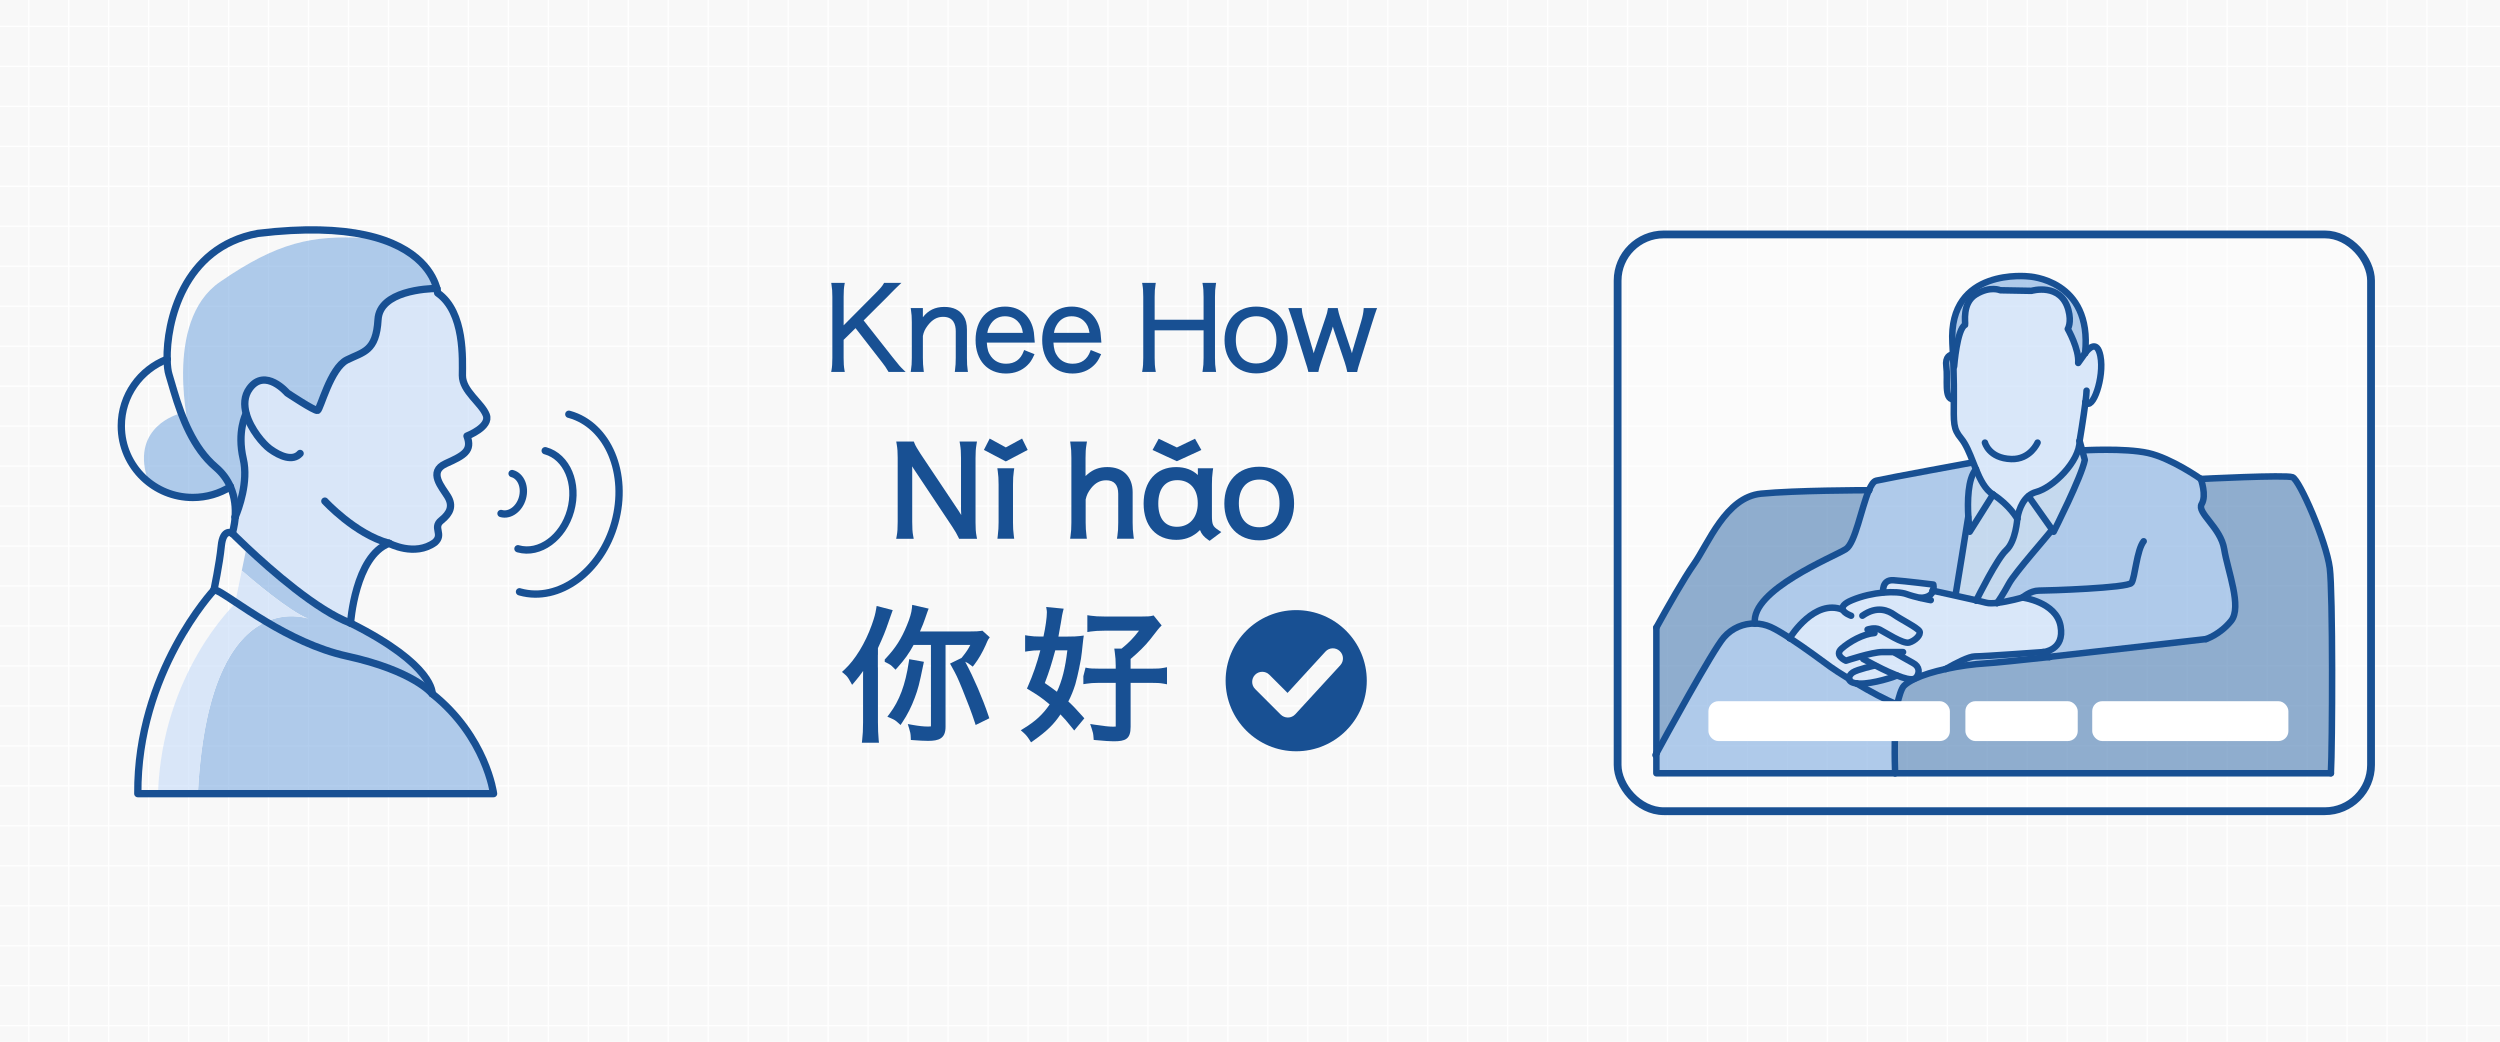 <?xml version="1.0" encoding="UTF-8"?>
<svg xmlns="http://www.w3.org/2000/svg" viewBox="0 0 1920 800">
  <g id="Layer_1" data-name="Layer 1">
    <rect x="-7.3" y="-9.37" width="1942.58" height="822.21" style="fill: #f8f8f8;"/>
    <g>
      <g>
        <line x1="22.07" y1="-11.63" x2="22.07" y2="819.62" style="fill: none; stroke: #fff; stroke-miterlimit: 10;"/>
        <line x1="52.77" y1="-11.63" x2="52.77" y2="819.62" style="fill: none; stroke: #fff; stroke-miterlimit: 10;"/>
        <line x1="83.46" y1="-11.63" x2="83.46" y2="819.62" style="fill: none; stroke: #fff; stroke-miterlimit: 10;"/>
        <line x1="114.16" y1="-11.63" x2="114.16" y2="819.62" style="fill: none; stroke: #fff; stroke-miterlimit: 10;"/>
        <line x1="144.86" y1="-11.63" x2="144.86" y2="819.62" style="fill: none; stroke: #fff; stroke-miterlimit: 10;"/>
        <line x1="175.56" y1="-11.63" x2="175.56" y2="819.62" style="fill: none; stroke: #fff; stroke-miterlimit: 10;"/>
        <line x1="206.25" y1="-11.63" x2="206.25" y2="819.62" style="fill: none; stroke: #fff; stroke-miterlimit: 10;"/>
        <line x1="236.95" y1="-11.63" x2="236.95" y2="819.62" style="fill: none; stroke: #fff; stroke-miterlimit: 10;"/>
        <line x1="267.65" y1="-11.63" x2="267.65" y2="819.62" style="fill: none; stroke: #fff; stroke-miterlimit: 10;"/>
        <line x1="298.35" y1="-11.63" x2="298.35" y2="819.62" style="fill: none; stroke: #fff; stroke-miterlimit: 10;"/>
        <line x1="329.04" y1="-11.63" x2="329.04" y2="819.62" style="fill: none; stroke: #fff; stroke-miterlimit: 10;"/>
        <line x1="359.74" y1="-11.63" x2="359.74" y2="819.62" style="fill: none; stroke: #fff; stroke-miterlimit: 10;"/>
        <line x1="390.44" y1="-11.63" x2="390.44" y2="819.62" style="fill: none; stroke: #fff; stroke-miterlimit: 10;"/>
        <line x1="421.14" y1="-11.63" x2="421.14" y2="819.62" style="fill: none; stroke: #fff; stroke-miterlimit: 10;"/>
        <line x1="451.84" y1="-11.63" x2="451.84" y2="819.62" style="fill: none; stroke: #fff; stroke-miterlimit: 10;"/>
        <line x1="482.53" y1="-11.63" x2="482.53" y2="819.62" style="fill: none; stroke: #fff; stroke-miterlimit: 10;"/>
        <line x1="513.23" y1="-11.63" x2="513.23" y2="819.62" style="fill: none; stroke: #fff; stroke-miterlimit: 10;"/>
        <line x1="543.93" y1="-11.63" x2="543.93" y2="819.62" style="fill: none; stroke: #fff; stroke-miterlimit: 10;"/>
        <line x1="574.63" y1="-11.63" x2="574.63" y2="819.62" style="fill: none; stroke: #fff; stroke-miterlimit: 10;"/>
        <line x1="605.32" y1="-11.63" x2="605.32" y2="819.62" style="fill: none; stroke: #fff; stroke-miterlimit: 10;"/>
        <line x1="636.02" y1="-11.63" x2="636.02" y2="819.62" style="fill: none; stroke: #fff; stroke-miterlimit: 10;"/>
        <line x1="666.72" y1="-11.63" x2="666.72" y2="819.62" style="fill: none; stroke: #fff; stroke-miterlimit: 10;"/>
        <line x1="697.42" y1="-11.63" x2="697.42" y2="819.62" style="fill: none; stroke: #fff; stroke-miterlimit: 10;"/>
        <line x1="728.12" y1="-11.63" x2="728.12" y2="819.62" style="fill: none; stroke: #fff; stroke-miterlimit: 10;"/>
        <line x1="758.81" y1="-11.63" x2="758.81" y2="819.62" style="fill: none; stroke: #fff; stroke-miterlimit: 10;"/>
        <line x1="789.51" y1="-11.63" x2="789.51" y2="819.62" style="fill: none; stroke: #fff; stroke-miterlimit: 10;"/>
        <line x1="820.21" y1="-11.63" x2="820.21" y2="819.62" style="fill: none; stroke: #fff; stroke-miterlimit: 10;"/>
        <line x1="850.91" y1="-11.63" x2="850.91" y2="819.62" style="fill: none; stroke: #fff; stroke-miterlimit: 10;"/>
        <line x1="881.6" y1="-11.63" x2="881.6" y2="819.62" style="fill: none; stroke: #fff; stroke-miterlimit: 10;"/>
        <line x1="912.3" y1="-11.63" x2="912.3" y2="819.62" style="fill: none; stroke: #fff; stroke-miterlimit: 10;"/>
        <line x1="943" y1="-11.63" x2="943" y2="819.62" style="fill: none; stroke: #fff; stroke-miterlimit: 10;"/>
        <line x1="973.7" y1="-11.63" x2="973.7" y2="819.62" style="fill: none; stroke: #fff; stroke-miterlimit: 10;"/>
        <line x1="1004.39" y1="-11.63" x2="1004.39" y2="819.62" style="fill: none; stroke: #fff; stroke-miterlimit: 10;"/>
        <line x1="1035.09" y1="-11.63" x2="1035.09" y2="819.62" style="fill: none; stroke: #fff; stroke-miterlimit: 10;"/>
        <line x1="1065.79" y1="-11.63" x2="1065.79" y2="819.62" style="fill: none; stroke: #fff; stroke-miterlimit: 10;"/>
        <line x1="1096.49" y1="-11.63" x2="1096.49" y2="819.62" style="fill: none; stroke: #fff; stroke-miterlimit: 10;"/>
        <line x1="1127.19" y1="-11.63" x2="1127.19" y2="819.62" style="fill: none; stroke: #fff; stroke-miterlimit: 10;"/>
        <line x1="1157.88" y1="-11.63" x2="1157.88" y2="819.62" style="fill: none; stroke: #fff; stroke-miterlimit: 10;"/>
        <line x1="1188.58" y1="-11.63" x2="1188.58" y2="819.62" style="fill: none; stroke: #fff; stroke-miterlimit: 10;"/>
        <line x1="1219.28" y1="-11.63" x2="1219.28" y2="819.62" style="fill: none; stroke: #fff; stroke-miterlimit: 10;"/>
        <line x1="1249.98" y1="-11.63" x2="1249.98" y2="819.62" style="fill: none; stroke: #fff; stroke-miterlimit: 10;"/>
        <line x1="1280.67" y1="-11.63" x2="1280.67" y2="819.62" style="fill: none; stroke: #fff; stroke-miterlimit: 10;"/>
        <line x1="1311.37" y1="-11.63" x2="1311.37" y2="819.62" style="fill: none; stroke: #fff; stroke-miterlimit: 10;"/>
        <line x1="1342.07" y1="-11.63" x2="1342.07" y2="819.62" style="fill: none; stroke: #fff; stroke-miterlimit: 10;"/>
        <line x1="1372.77" y1="-11.63" x2="1372.77" y2="819.62" style="fill: none; stroke: #fff; stroke-miterlimit: 10;"/>
        <line x1="1403.47" y1="-11.63" x2="1403.47" y2="819.62" style="fill: none; stroke: #fff; stroke-miterlimit: 10;"/>
        <line x1="1434.16" y1="-11.63" x2="1434.16" y2="819.62" style="fill: none; stroke: #fff; stroke-miterlimit: 10;"/>
        <line x1="1464.86" y1="-11.63" x2="1464.86" y2="819.62" style="fill: none; stroke: #fff; stroke-miterlimit: 10;"/>
        <line x1="1495.56" y1="-11.63" x2="1495.56" y2="819.62" style="fill: none; stroke: #fff; stroke-miterlimit: 10;"/>
        <line x1="1526.26" y1="-11.63" x2="1526.26" y2="819.62" style="fill: none; stroke: #fff; stroke-miterlimit: 10;"/>
        <line x1="1556.95" y1="-11.63" x2="1556.95" y2="819.62" style="fill: none; stroke: #fff; stroke-miterlimit: 10;"/>
        <line x1="1587.65" y1="-11.63" x2="1587.65" y2="819.62" style="fill: none; stroke: #fff; stroke-miterlimit: 10;"/>
        <line x1="1618.35" y1="-11.63" x2="1618.35" y2="819.62" style="fill: none; stroke: #fff; stroke-miterlimit: 10;"/>
        <line x1="1649.05" y1="-11.63" x2="1649.05" y2="819.62" style="fill: none; stroke: #fff; stroke-miterlimit: 10;"/>
        <line x1="1679.74" y1="-11.63" x2="1679.74" y2="819.62" style="fill: none; stroke: #fff; stroke-miterlimit: 10;"/>
        <line x1="1710.44" y1="-11.63" x2="1710.44" y2="819.62" style="fill: none; stroke: #fff; stroke-miterlimit: 10;"/>
        <line x1="1741.14" y1="-11.63" x2="1741.14" y2="819.62" style="fill: none; stroke: #fff; stroke-miterlimit: 10;"/>
        <line x1="1771.84" y1="-11.63" x2="1771.84" y2="819.62" style="fill: none; stroke: #fff; stroke-miterlimit: 10;"/>
        <line x1="1802.54" y1="-11.63" x2="1802.54" y2="819.62" style="fill: none; stroke: #fff; stroke-miterlimit: 10;"/>
        <line x1="1833.23" y1="-11.63" x2="1833.23" y2="819.62" style="fill: none; stroke: #fff; stroke-miterlimit: 10;"/>
        <line x1="1863.93" y1="-11.63" x2="1863.93" y2="819.62" style="fill: none; stroke: #fff; stroke-miterlimit: 10;"/>
        <line x1="1894.63" y1="-11.63" x2="1894.63" y2="819.62" style="fill: none; stroke: #fff; stroke-miterlimit: 10;"/>
      </g>
      <g>
        <line x1="1966.91" y1="20.27" x2="-36.66" y2="20.27" style="fill: none; stroke: #fff; stroke-miterlimit: 10;"/>
        <line x1="1966.91" y1="50.97" x2="-36.66" y2="50.97" style="fill: none; stroke: #fff; stroke-miterlimit: 10;"/>
        <line x1="1966.91" y1="81.67" x2="-36.66" y2="81.67" style="fill: none; stroke: #fff; stroke-miterlimit: 10;"/>
        <line x1="1966.91" y1="112.37" x2="-36.66" y2="112.37" style="fill: none; stroke: #fff; stroke-miterlimit: 10;"/>
        <line x1="1966.91" y1="143.07" x2="-36.66" y2="143.07" style="fill: none; stroke: #fff; stroke-miterlimit: 10;"/>
        <line x1="1966.91" y1="173.76" x2="-36.66" y2="173.76" style="fill: none; stroke: #fff; stroke-miterlimit: 10;"/>
        <line x1="1966.91" y1="204.46" x2="-36.66" y2="204.46" style="fill: none; stroke: #fff; stroke-miterlimit: 10;"/>
        <line x1="1966.91" y1="235.16" x2="-36.66" y2="235.16" style="fill: none; stroke: #fff; stroke-miterlimit: 10;"/>
        <line x1="1966.91" y1="265.86" x2="-36.66" y2="265.86" style="fill: none; stroke: #fff; stroke-miterlimit: 10;"/>
        <line x1="1966.91" y1="296.55" x2="-36.66" y2="296.55" style="fill: none; stroke: #fff; stroke-miterlimit: 10;"/>
        <line x1="1966.91" y1="327.25" x2="-36.66" y2="327.25" style="fill: none; stroke: #fff; stroke-miterlimit: 10;"/>
        <line x1="1966.91" y1="357.95" x2="-36.66" y2="357.95" style="fill: none; stroke: #fff; stroke-miterlimit: 10;"/>
        <line x1="1966.91" y1="388.65" x2="-36.66" y2="388.65" style="fill: none; stroke: #fff; stroke-miterlimit: 10;"/>
        <line x1="1966.91" y1="419.34" x2="-36.66" y2="419.34" style="fill: none; stroke: #fff; stroke-miterlimit: 10;"/>
        <line x1="1966.91" y1="450.04" x2="-36.66" y2="450.04" style="fill: none; stroke: #fff; stroke-miterlimit: 10;"/>
        <line x1="1966.91" y1="480.74" x2="-36.66" y2="480.74" style="fill: none; stroke: #fff; stroke-miterlimit: 10;"/>
        <line x1="1966.91" y1="511.44" x2="-36.66" y2="511.44" style="fill: none; stroke: #fff; stroke-miterlimit: 10;"/>
        <line x1="1966.91" y1="542.14" x2="-36.66" y2="542.14" style="fill: none; stroke: #fff; stroke-miterlimit: 10;"/>
        <line x1="1966.91" y1="572.83" x2="-36.66" y2="572.83" style="fill: none; stroke: #fff; stroke-miterlimit: 10;"/>
        <line x1="1966.91" y1="603.53" x2="-36.66" y2="603.53" style="fill: none; stroke: #fff; stroke-miterlimit: 10;"/>
        <line x1="1966.91" y1="634.23" x2="-36.66" y2="634.23" style="fill: none; stroke: #fff; stroke-miterlimit: 10;"/>
        <line x1="1966.91" y1="664.93" x2="-36.66" y2="664.93" style="fill: none; stroke: #fff; stroke-miterlimit: 10;"/>
        <line x1="1966.91" y1="695.62" x2="-36.66" y2="695.62" style="fill: none; stroke: #fff; stroke-miterlimit: 10;"/>
        <line x1="1966.91" y1="726.32" x2="-36.66" y2="726.32" style="fill: none; stroke: #fff; stroke-miterlimit: 10;"/>
        <line x1="1966.91" y1="757.02" x2="-36.66" y2="757.02" style="fill: none; stroke: #fff; stroke-miterlimit: 10;"/>
        <line x1="1966.91" y1="787.72" x2="-36.66" y2="787.72" style="fill: none; stroke: #fff; stroke-miterlimit: 10;"/>
      </g>
    </g>
  </g>
  <g id="Layer_2" data-name="Layer 2">
    <g>
      <g style="opacity: .5;">
        <path d="m331.89,532.76c41.55,33.1,47.17,76.75,47.17,76.75h-227.1c4.68-90.68,30.43-122.07,52.46-132.01,17.51,10.45,39.18,21.39,61.96,26.39,51.4,11.26,65.49,28.87,65.49,28.87Z" style="fill: #659bdb;"/>
        <path d="m236.77,475.12c-14.62-5.44-45.14-31.72-51.07-36.9l3.22-15.68.82-2c18.01,16.92,53.65,48.37,79.46,57.99,64.78,32.39,62.68,54.22,62.68,54.22,0,0-14.09-17.61-65.49-28.87-22.78-5-44.46-15.94-61.96-26.39,15.44-6.97,29.06-3.43,32.35-2.38Z" style="fill: #659bdb;"/>
        <path d="m138.92,316.69c1.86,4.96,4,10.09,6.53,15.11,5.01,10,11.53,19.65,20.24,27.02,5.39,4.58,8.95,9.76,11.26,15.03-8.39,5.2-18.28,8.21-28.87,8.21-14.7,0-28.05-5.77-37.9-15.16l2.68-.32c-11.61-39.08,24.3-48.6,24.3-48.6l1.75-1.28Z" style="fill: #639bdb;"/>
        <path d="m335.45,221.51c-7.49.11-43.86,1.82-45.12,23.93-1.41,24.64-11.27,24.64-23.94,30.99-12.67,6.33-20.43,38.02-22.53,38.73-2.11.7-23.24-13.38-23.24-13.38,0,0-16.9-19.73-28.87-3.53-4.34,5.87-4.51,12.86-2.59,19.65l-.22.06s-7.03,13.38-2.11,34.52c4.13,17.67-3.58,38.31-6.21,44.57.46-6.58-.06-14.99-3.65-23.21-2.31-5.26-5.87-10.45-11.26-15.03-8.7-7.37-15.23-17.02-20.24-27.02l.16-.09s-21.12-84.51,23.24-115.14c44.36-30.64,70.77-35.91,110.91-33.81l.51-2.37c42.9,9.19,52.89,32.29,55.17,41.11Z" style="fill: #639bdb;"/>
        <path d="m236.77,475.12c-3.29-1.05-16.91-4.59-32.35,2.38-9.19-5.49-17.22-10.84-23.67-15.11l4.95-24.17c5.92,5.18,36.45,31.46,51.07,36.9Z" style="fill: #bad4f8;"/>
        <path d="m204.43,477.5c-22.03,9.94-47.79,41.33-52.46,132.01h-30.64c3.17-92.95,59.16-145.76,59.16-145.76l.27-1.36c6.45,4.28,14.48,9.63,23.67,15.11Z" style="fill: #bad4f8;"/>
        <path d="m189.15,317.91c-1.92-6.8-1.75-13.78,2.59-19.65,11.97-16.2,28.87,3.53,28.87,3.53,0,0,21.14,14.08,23.24,13.38,2.11-.71,9.86-32.4,22.53-38.73,12.67-6.35,22.53-6.35,23.94-30.99,1.26-22.11,37.62-23.82,45.12-23.93.56,2.19.66,3.5.66,3.5,21.12,14.79,19,51.41,19,63.39s14.79,21.12,18.32,30.28c3.52,9.15-14.79,16.2-14.79,16.2,4.21,11.26-2.12,14.79-16.2,21.12-14.09,6.33-2.82,18.31,1.41,25.35s2.11,12.67-4.94,18.31c-7.03,5.64,2.12,10.56-4.93,16.9-15.49,11.27-35.2.71-35.2.71-26.06,9.85-29.58,61.27-29.58,61.27-25.81-9.61-61.45-41.06-79.46-57.99-7.05-6.62-11.39-11.02-11.39-11.02,0,0,1.73-5.1,2.24-12.47,2.63-6.26,10.34-26.9,6.21-44.57-4.93-21.14,2.11-34.52,2.11-34.52l.22-.06Z" style="fill: #b9d4f8;"/>
      </g>
      <g>
        <path d="m230.48,348.26c-5.64,6.33-15.49,2.11-23.24-3.53-4.93-3.58-14.73-14.89-18.08-26.82-1.92-6.8-1.75-13.78,2.59-19.65,11.97-16.2,28.87,3.53,28.87,3.53,0,0,21.14,14.08,23.24,13.38,2.11-.71,9.86-32.4,22.53-38.73,12.67-6.35,22.53-6.35,23.94-30.99,1.26-22.11,37.62-23.82,45.12-23.93" style="fill: none; stroke: #185093; stroke-linecap: round; stroke-linejoin: round; stroke-width: 5.62px;"/>
        <path d="m180.61,397.06c2.63-6.26,10.34-26.9,6.21-44.57-4.93-21.14,2.11-34.52,2.11-34.52" style="fill: none; stroke: #185093; stroke-linecap: round; stroke-linejoin: round; stroke-width: 5.62px;"/>
        <path d="m164.29,453.19s4.23-19.72,5.64-33.81c1.4-14.08,8.44-9.85,8.44-9.85" style="fill: none; stroke: #185093; stroke-linecap: round; stroke-linejoin: round; stroke-width: 5.62px;"/>
        <path d="m180.61,397.06c-.51,7.37-2.24,12.47-2.24,12.47" style="fill: none; stroke: #185093; stroke-linecap: round; stroke-linejoin: round; stroke-width: 5.62px;"/>
        <path d="m269.21,478.54c64.78,32.39,62.68,54.22,62.68,54.22" style="fill: none; stroke: #185093; stroke-linecap: round; stroke-linejoin: round; stroke-width: 5.62px;"/>
        <path d="m269.21,478.54s3.52-51.41,29.58-61.27" style="fill: none; stroke: #185093; stroke-linecap: round; stroke-linejoin: round; stroke-width: 5.62px;"/>
        <path d="m180.61,397.06c.46-6.58-.06-14.99-3.65-23.21" style="fill: none; stroke: #185093; stroke-linecap: round; stroke-linejoin: round; stroke-width: 5.62px;"/>
        <path d="m128.35,275.87c-.5-27.56,11.73-85.97,69.73-96.62,35.94-4.35,62.54-3.07,82.2,1.15,42.9,9.19,52.89,32.29,55.17,41.11" style="fill: none; stroke: #185093; stroke-linecap: round; stroke-linejoin: round; stroke-width: 5.62px;"/>
        <path d="m298.79,417.27s19.72,10.56,35.2-.71c7.05-6.33-2.11-11.26,4.93-16.9,7.05-5.64,9.17-11.26,4.94-18.31s-15.5-19.02-1.41-25.35c14.08-6.33,20.41-9.86,16.2-21.12,0,0,18.31-7.05,14.79-16.2-3.53-9.15-18.32-18.31-18.32-30.28s2.12-48.6-19-63.39c0,0-.1-1.31-.66-3.5" style="fill: none; stroke: #185093; stroke-linecap: round; stroke-linejoin: round; stroke-width: 5.62px;"/>
        <path d="m164.29,453.19s-59.16,63.37-58.45,156.33h273.22s-5.62-43.66-47.17-76.75" style="fill: none; stroke: #185093; stroke-linecap: round; stroke-linejoin: round; stroke-width: 5.62px;"/>
        <path d="m176.95,373.85c-2.31-5.26-5.87-10.45-11.26-15.03-8.7-7.37-15.23-17.02-20.24-27.02-2.53-5.03-4.68-10.15-6.53-15.11-4.3-11.52-7-22.21-9.14-28.99-.79-2.47-1.35-6.6-1.43-11.82" style="fill: none; stroke: #185093; stroke-linecap: round; stroke-linejoin: round; stroke-width: 5.62px;"/>
        <path d="m128.35,275.87c-20.58,7.93-35.19,27.88-35.19,51.27,0,15.64,6.53,29.75,17.03,39.76,9.85,9.39,23.19,15.16,37.9,15.16,10.59,0,20.48-3.01,28.87-8.21" style="fill: none; stroke: #185093; stroke-linecap: round; stroke-linejoin: round; stroke-width: 5.62px;"/>
        <path d="m269.21,478.54c-25.81-9.61-61.45-41.06-79.46-57.99-7.05-6.62-11.39-11.02-11.39-11.02" style="fill: none; stroke: #185093; stroke-linecap: round; stroke-linejoin: round; stroke-width: 5.62px;"/>
        <path d="m331.89,532.76s-14.09-17.61-65.49-28.87c-22.78-5-44.46-15.94-61.96-26.39-9.19-5.49-17.22-10.84-23.67-15.11-8.98-5.99-14.88-9.89-16.47-9.2" style="fill: none; stroke: #185093; stroke-linecap: round; stroke-linejoin: round; stroke-width: 5.62px;"/>
        <path d="m249.49,384.87s23.23,25.35,49.29,32.4" style="fill: none; stroke: #185093; stroke-linecap: round; stroke-linejoin: round; stroke-width: 5.62px;"/>
      </g>
      <path d="m393.29,363.69s.06.01.09.02c6.69,1.86,10.21,10.23,7.86,18.71-2.35,8.47-9.69,13.83-16.38,11.97-.03,0-.06-.02-.09-.03" style="fill: none; stroke: #185093; stroke-linecap: round; stroke-miterlimit: 10; stroke-width: 5.62px;"/>
      <path d="m418.71,346.15c.08.02.15.03.23.05,16.44,4.57,25.08,25.13,19.3,45.92s-23.79,33.96-40.22,29.39c-.08-.02-.15-.06-.22-.08" style="fill: none; stroke: #185093; stroke-linecap: round; stroke-miterlimit: 10; stroke-width: 5.62px;"/>
      <path d="m436.85,318.15c.14.04.28.05.41.09,29.76,8.27,45.41,45.5,34.95,83.16-10.46,37.66-43.07,61.49-72.83,53.22-.14-.04-.26-.1-.4-.14" style="fill: none; stroke: #185093; stroke-linecap: round; stroke-miterlimit: 10; stroke-width: 5.62px;"/>
    </g>
  </g>
  <g id="Layer_4" data-name="Layer 4">
    <rect x="1242.33" y="180.04" width="578.63" height="442.96" rx="35.5" ry="35.5" style="fill: #fff; opacity: .4; stroke: #fff; stroke-miterlimit: 10; stroke-width: 6px;"/>
    <g>
      <g>
        <path d="m1789.27,436.31c2.42,18.72,2.05,136.21.86,157.54h-334.67c-.31-8.48-.98-35.35,1.79-52.78-.06-.02-.12-.05-.18-.07l.05-.11c1.04-5.2,3.16-12.25,5.1-14.18,1.94-1.94,4.83-3.76,8.4-5.45,6.3-2.97,14.71-5.51,23.71-7.49,10.35-2.27,21.47-3.79,31.05-4.35,7.02-.42,25.95-2.37,48.73-4.86l-.16-.13c49.74-5.5,120.27-13.63,120.27-13.63,0,0,10.63-3.33,19.27-13.96,8.65-10.63-2.65-38.56-5.31-55.18-2.66-16.61-21.28-27.91-17.29-34.56,3.99-6.65-.66-19.28-.66-19.28,0,0,65.14-3.32,70.46-1.33,5.31,1.99,25.92,49.19,28.58,69.8Z" style="fill: #2461a3; opacity: .5;"/>
        <path d="m1553.28,458.91s-10.67,3.1-19.38,4.09c.86-1.25,4.69-6.87,8.99-14.82,4.61-8.53,30.44-37.43,33.13-41.48l1.19,1.68s21.27-41.88,23.93-55.17l-1.99-7.31s32.58-1.99,50.52,1.99,40.55,19.94,40.55,19.94c0,0,4.65,12.63.66,19.28-3.99,6.65,14.63,17.95,17.29,34.56,2.66,16.62,13.96,44.54,5.31,55.18-8.64,10.63-19.27,13.96-19.27,13.96,0,0-70.53,8.13-120.27,13.63l-4.71-3.66s16.62-1.33,13.29-19.94c-3.32-18.61-29.25-21.93-29.25-21.93Z" style="fill: #659bdb; opacity: .5;"/>
        <path d="m1601.37,271.18c2.94-3.88,9.23-10.27,11.74,2.27,3.22,16.11-6.05,42.83-11.47,35.38-1.49,11.78-4.49,29.77-4.49,29.77,0,15.95-20.61,35.9-33.24,39.22-2.4.63-4.41,1.77-6.11,3.19-7.21,6.07-8.52,17.42-8.52,17.42,0,0-5.98-10.64-18.61-18.61-6.07-3.84-9.83-11.36-13.14-19.39-.74-1.8-1.46-3.63-2.18-5.45-2.73-6.94-5.44-13.72-9.27-18.37-6.12-7.43-5.63-11.42-5.52-29.92.04-6.42.03-14.59-.31-25.25l.52-.02s2.21-28.8,8.42-31.9c.44-1.33-2.66-16.84,8.41-23.49,11.08-6.65,18.61-3.11,18.61-3.11l23.94.45s22.6-6.65,28.36,14.62c2.66,9.75-.45,14.63-.45,14.63,0,0,8.87,15.51,7.98,26.15l3.77-5.32s.6-1,1.55-2.27Z" style="fill: #b9d4f8; opacity: .5;"/>
        <path d="m1557.93,212.29s49.17,2.21,43.44,58.89c-.96,1.27-1.55,2.27-1.55,2.27l-3.77,5.32c.89-10.64-7.98-26.15-7.98-26.15,0,0,3.11-4.87.45-14.63-5.76-21.27-28.36-14.62-28.36-14.62l-23.94-.45s-7.53-3.54-18.61,3.11c-11.07,6.65-7.97,22.15-8.41,23.49-6.21,3.1-8.42,31.9-8.42,31.9l-.52.02c-.1-2.9-.22-6-.37-9.29-.13-2.75-.27-5.63-.45-8.67-3.32-58.5,58.5-51.18,58.5-51.18Z" style="fill: #659bdb; opacity: .5;"/>
        <path d="m1576.02,406.71l-18.09-25.58-.12-.13c1.7-1.42,3.7-2.56,6.11-3.19,12.63-3.33,33.24-23.27,33.24-39.22l1.99,7.31,1.99,7.31c-2.66,13.29-23.93,55.17-23.93,55.17l-1.19-1.68Z" style="fill: #91b8e2; opacity: .5;"/>
        <path d="m1470.55,521.15c-2.86,1.4-8.44-.31-13.65-2.39-2.46-.99-4.83-2.05-6.81-2.91-2.64-1.15-6.58-3.13-10.2-5l-.14.27s-13.29,2.95-16.83,5.32c-1.74,1.15-3.12,3.17-2.83,4.95-6.76-4.14-12.16-7.69-14.38-9.32-5-3.63-18.99-14.09-31.17-22.04,1.24-2,19.31-30.17,40.48-21.82l.24-.09c-.75-2,.54-4.5,7.07-7.22,7.89-3.29,16.44-5.12,23.94-5.8,7.67-.69,14.24-.2,17.94,1.15,3.22,1.18,7.21,2.21,10.67,3.01l.03-.13c6.4-.15,8.83-2.86,9.68-5.44,1.51.32,6.66,1.44,12.89,2.81,6.62,1.45,14.45,3.19,20.34,4.56,3.31.77,6.01,1.42,7.54,1.84,2.05.56,5.14.49,8.53.1,8.71-.99,19.38-4.09,19.38-4.09,0,0,25.93,3.32,29.25,21.93,3.33,18.61-13.29,19.94-13.29,19.94,0,0-45.2,3.33-52.51,3.33-4.46,0-14.57,5.17-22.41,9.67-8.99,1.98-17.41,4.51-23.71,7.49l-.05-.12Z" style="fill: #b9d4f8; opacity: .5;"/>
        <path d="m1557.93,381.14l18.09,25.58c-2.69,4.04-28.52,32.94-33.13,41.48-4.3,7.95-8.13,13.57-8.99,14.82-3.39.39-6.48.46-8.53-.1-1.53-.42-4.23-1.07-7.54-1.84,1.11-2.24,15.87-32.03,22.98-38.56,7.38-6.8,8.49-24.08,8.49-24.08,0,0,1.31-11.35,8.52-17.42l.12.13Z" style="fill: #91b8e2; opacity: .5;"/>
        <path d="m1573.94,504.45l.16.13c-22.78,2.49-41.72,4.44-48.73,4.86-9.57.56-20.69,2.08-31.05,4.35,7.84-4.5,17.95-9.67,22.41-9.67,7.31,0,52.51-3.33,52.51-3.33l4.71,3.66Z" style="fill: #659bdb; opacity: .5;"/>
        <path d="m1549.29,398.42s-1.11,17.28-8.49,24.08c-7.11,6.54-21.87,36.33-22.98,38.56-5.89-1.37-13.72-3.11-20.34-4.56l4.61-.92s9.46-57.61,9.46-58.5h.13c.39,6.58,1.05,11.3,1.05,11.3l17.95-28.58c12.63,7.97,18.61,18.61,18.61,18.61Z" style="fill: #91b8e2; opacity: .5;"/>
        <path d="m1530.68,379.81l-17.95,28.58s-.66-4.72-1.05-11.31c-.7-11.74-.52-29.41,5.85-36.66,3.31,8.04,7.08,15.55,13.14,19.39Z" style="fill: #91b8e2; opacity: .5;"/>
        <path d="m1435.34,376.48c1.74-4.07,3.58-6.84,5.6-7.31,8.64-1.99,73.78-13.96,73.78-13.96l.63-.24c.72,1.82,1.44,3.65,2.18,5.45-6.37,7.26-6.55,24.92-5.85,36.66h-.13c0,.89-9.46,58.5-9.46,58.5l-4.61.92c-6.22-1.37-11.38-2.49-12.89-2.81.8-2.43.22-4.76.22-4.76,0,0-21.28-2.65-30.58-3.32-9.31-.67-7.97,9.38-7.97,9.38v.11c-7.49.68-16.04,2.51-23.94,5.8-6.53,2.72-7.82,5.22-7.07,7.22l-.24.09c-21.17-8.34-39.24,19.82-40.48,21.82-5.65-3.7-10.91-6.84-14.7-8.53-3.83-1.7-7.94-2.58-12.05-2.65-3.45-25.7,60.66-51.25,69.88-57.18,7.14-4.58,11.93-31.84,17.67-45.2Z" style="fill: #659bdb; opacity: .5;"/>
        <path d="m1500.25,281.44c.35,10.66.35,18.83.31,25.25h-.46c-7.31,0-3.99-15.29-5.32-25.26-1.04-7.78,3.19-9.08,5.1-9.28.15,3.3.27,6.39.37,9.29Z" style="fill: #b9d4f8; opacity: .5;"/>
        <path d="m1484.59,453.7c-.86,2.58-3.28,5.29-9.68,5.44l-.03.13c-3.46-.8-7.46-1.84-10.67-3.01-3.7-1.34-10.27-1.84-17.94-1.15v-.11s-1.34-10.05,7.97-9.38c9.31.67,30.58,3.32,30.58,3.32,0,0,.58,2.32-.22,4.76Z" style="fill: #b9d4f8; opacity: .5;"/>
        <path d="m1470.55,521.15l.05.12c-3.56,1.69-6.46,3.51-8.4,5.45-1.94,1.93-4.06,8.99-5.1,14.18l-.05.11c-8.82-3.4-20.89-10.01-31.23-16.14.64.08,1.34.13,2.11.15,10.63.3,27.18-5.31,28.95-6.2l.02-.05c5.21,2.08,10.78,3.79,13.65,2.39Z" style="fill: #659bdb; opacity: .5;"/>
        <path d="m1374.54,490.05c12.18,7.96,26.17,18.41,31.17,22.04,2.23,1.62,7.63,5.17,14.38,9.32.27,1.59,1.87,3,5.74,3.46,10.34,6.14,22.41,12.74,31.23,16.14.06.02.12.05.18.07-2.77,17.43-2.1,44.3-1.79,52.78h-183.36v-15.19c5.45-10.05,43.22-79.32,51.85-89.18,6.33-7.23,15.11-10.77,23.84-10.63,4.11.07,8.22.95,12.05,2.65,3.79,1.69,9.05,4.83,14.7,8.53Z" style="fill: #659bdb; opacity: .5;"/>
        <path d="m1456.91,518.77l-.02.05c-1.77.89-18.32,6.5-28.95,6.2-.77-.02-1.47-.07-2.11-.15-3.87-.46-5.47-1.87-5.74-3.46-.3-1.78,1.08-3.8,2.83-4.95,3.54-2.37,16.83-5.32,16.83-5.32l.14-.27c3.62,1.87,7.57,3.85,10.2,5,1.98.86,4.36,1.92,6.81,2.91Z" style="fill: #b9d4f8; opacity: .5;"/>
        <path d="m1435.34,376.48c-5.74,13.36-10.53,40.62-17.67,45.2-9.22,5.93-73.34,31.48-69.88,57.18-8.73-.14-17.52,3.4-23.84,10.63-8.63,9.86-46.4,79.14-51.85,89.18v-96.71c8.75-15.92,21.52-38.34,28.58-48.31,11.3-15.95,24.59-51.85,51.85-54.51,26.15-2.55,78.59-2.65,82.82-2.66Z" style="fill: #2461a3; opacity: .5;"/>
      </g>
      <g>
        <path d="m1601.64,308.83c.49-3.91.83-7.13.83-8.79" style="fill: none; stroke: #185093; stroke-linecap: round; stroke-linejoin: round; stroke-width: 5px;"/>
        <path d="m1517.53,360.42c3.31,8.04,7.08,15.55,13.14,19.39" style="fill: none; stroke: #185093; stroke-linecap: round; stroke-linejoin: round; stroke-width: 5px;"/>
        <path d="m1549.29,398.42s-5.98-10.64-18.61-18.61" style="fill: none; stroke: #185093; stroke-linecap: round; stroke-linejoin: round; stroke-width: 5px;"/>
        <path d="m1601.64,308.83c-1.49,11.78-4.49,29.77-4.49,29.77" style="fill: none; stroke: #185093; stroke-linecap: round; stroke-linejoin: round; stroke-width: 5px;"/>
        <path d="m1601.37,271.18s0,.04,0,.05" style="fill: none; stroke: #185093; stroke-linecap: round; stroke-linejoin: round; stroke-width: 5px;"/>
        <path d="m1601.37,271.18c5.73-56.68-43.44-58.89-43.44-58.89,0,0-61.82-7.31-58.5,51.18.17,3.04.32,5.92.45,8.67" style="fill: none; stroke: #185093; stroke-linecap: round; stroke-linejoin: round; stroke-width: 5px;"/>
        <path d="m1549.29,398.42s1.31-11.35,8.52-17.42c1.7-1.42,3.7-2.56,6.11-3.19,12.63-3.33,33.24-23.27,33.24-39.22" style="fill: none; stroke: #185093; stroke-linecap: round; stroke-linejoin: round; stroke-width: 5px;"/>
        <path d="m1517.53,360.42c-.74-1.8-1.46-3.63-2.18-5.45-2.73-6.94-5.44-13.72-9.27-18.37-6.12-7.43-5.63-11.42-5.52-29.92.04-6.42.03-14.59-.31-25.25-.1-2.9-.22-6-.37-9.29" style="fill: none; stroke: #185093; stroke-linecap: round; stroke-linejoin: round; stroke-width: 5px;"/>
        <path d="m1499.88,272.15c-1.91.2-6.14,1.49-5.1,9.28,1.33,9.97-1.99,25.26,5.32,25.26" style="fill: none; stroke: #185093; stroke-linecap: round; stroke-linejoin: round; stroke-width: 5px;"/>
        <path d="m1500.77,281.42s2.21-28.8,8.42-31.9c.44-1.33-2.66-16.84,8.41-23.49,11.08-6.65,18.61-3.11,18.61-3.11l23.94.45s22.6-6.65,28.36,14.62c2.66,9.75-.45,14.63-.45,14.63,0,0,8.87,15.51,7.98,26.15l3.77-5.32s.6-1,1.55-2.27" style="fill: none; stroke: #185093; stroke-linecap: round; stroke-linejoin: round; stroke-width: 5px;"/>
        <path d="m1601.64,308.83c5.41,7.46,14.68-19.27,11.47-35.38-2.51-12.54-8.81-6.15-11.74-2.27" style="fill: none; stroke: #185093; stroke-linecap: round; stroke-linejoin: round; stroke-width: 5px;"/>
        <path d="m1517.53,360.42c-6.37,7.26-6.55,24.92-5.85,36.66.39,6.58,1.05,11.31,1.05,11.31l17.95-28.58" style="fill: none; stroke: #185093; stroke-linecap: round; stroke-linejoin: round; stroke-width: 5px;"/>
        <line x1="1599.15" y1="345.91" x2="1597.15" y2="338.59" style="fill: none; stroke: #185093; stroke-linecap: round; stroke-linejoin: round; stroke-width: 5px;"/>
        <path d="m1576.02,406.71l1.19,1.68s21.27-41.88,23.93-55.17l-1.99-7.31" style="fill: none; stroke: #185093; stroke-linecap: round; stroke-linejoin: round; stroke-width: 5px;"/>
        <line x1="1576.02" y1="406.71" x2="1557.93" y2="381.14" style="fill: none; stroke: #185093; stroke-linecap: round; stroke-linejoin: round; stroke-width: 5px;"/>
        <path d="m1524.42,339.93s3.04,12.04,20.22,12.63c14.66.5,20.22-12.63,20.22-12.63" style="fill: none; stroke: #185093; stroke-linecap: round; stroke-linejoin: round; stroke-width: 5px;"/>
        <path d="m1514.72,355.21s-65.14,11.97-73.78,13.96c-2.02.46-3.85,3.24-5.6,7.31" style="fill: none; stroke: #185093; stroke-linecap: round; stroke-linejoin: round; stroke-width: 5px;"/>
        <path d="m1347.78,478.86c-3.45-25.7,60.66-51.25,69.88-57.18,7.14-4.58,11.93-31.84,17.67-45.2" style="fill: none; stroke: #185093; stroke-linecap: round; stroke-linejoin: round; stroke-width: 5px;"/>
        <path d="m1599.15,345.91s32.58-1.99,50.52,1.99,40.55,19.94,40.55,19.94" style="fill: none; stroke: #185093; stroke-linecap: round; stroke-linejoin: round; stroke-width: 5px;"/>
        <path d="m1569.23,500.79s16.62-1.33,13.29-19.94c-3.32-18.61-29.25-21.93-29.25-21.93" style="fill: none; stroke: #185093; stroke-linecap: round; stroke-linejoin: round; stroke-width: 5px;"/>
        <path d="m1690.22,367.84s4.65,12.63.66,19.28c-3.99,6.65,14.63,17.95,17.29,34.56,2.66,16.62,13.96,44.54,5.31,55.18-8.64,10.63-19.27,13.96-19.27,13.96" style="fill: none; stroke: #185093; stroke-linecap: round; stroke-linejoin: round; stroke-width: 5px;"/>
        <line x1="1569.23" y1="500.79" x2="1573.94" y2="504.45" style="fill: none; stroke: #185093; stroke-linecap: round; stroke-linejoin: round; stroke-width: 5px;"/>
        <line x1="1573.94" y1="504.45" x2="1574.1" y2="504.58" style="fill: none; stroke: #185093; stroke-linecap: round; stroke-linejoin: round; stroke-width: 5px;"/>
        <path d="m1646.34,415.7c-5.32,6.65-6.65,27.92-9.31,31.91s-64.48,5.98-71.12,5.98-12.63,5.32-12.63,5.32" style="fill: none; stroke: #185093; stroke-linecap: round; stroke-linejoin: round; stroke-width: 5px;"/>
        <path d="m1374.54,490.05c-.05.07-.07.11-.07.11" style="fill: none; stroke: #185093; stroke-linecap: round; stroke-linejoin: round; stroke-width: 5px;"/>
        <path d="m1415.02,468.22c-21.17-8.34-39.24,19.82-40.48,21.82" style="fill: none; stroke: #185093; stroke-linecap: round; stroke-linejoin: round; stroke-width: 5px;"/>
        <path d="m1272.09,578.67c-.43.79-.67,1.22-.67,1.22" style="fill: none; stroke: #185093; stroke-linecap: round; stroke-linejoin: round; stroke-width: 5px;"/>
        <path d="m1347.78,478.86c-8.73-.14-17.52,3.4-23.84,10.63-8.63,9.86-46.4,79.14-51.85,89.18" style="fill: none; stroke: #185093; stroke-linecap: round; stroke-linejoin: round; stroke-width: 5px;"/>
        <path d="m1425.83,524.87c10.34,6.14,22.41,12.74,31.23,16.14.06.02.12.05.18.07" style="fill: none; stroke: #185093; stroke-linecap: round; stroke-linejoin: round; stroke-width: 5px;"/>
        <path d="m1420.09,521.41c-6.76-4.14-12.16-7.69-14.38-9.32-5-3.63-18.99-14.09-31.17-22.04" style="fill: none; stroke: #185093; stroke-linecap: round; stroke-linejoin: round; stroke-width: 5px;"/>
        <path d="m1374.54,490.05c-5.65-3.7-10.91-6.84-14.7-8.53-3.83-1.7-7.94-2.58-12.05-2.65" style="fill: none; stroke: #185093; stroke-linecap: round; stroke-linejoin: round; stroke-width: 5px;"/>
        <path d="m1482.82,460.91s-3.54-.63-7.94-1.64c-3.46-.8-7.46-1.84-10.67-3.01-3.7-1.34-10.27-1.84-17.94-1.15-7.5.68-16.05,2.51-23.94,5.8-6.53,2.72-7.82,5.22-7.07,7.22,1.08,2.89,6.41,4.75,6.41,4.75" style="fill: none; stroke: #185093; stroke-linecap: round; stroke-linejoin: round; stroke-width: 5px;"/>
        <path d="m1446.26,455s-1.33-10.05,7.97-9.38c9.31.67,30.58,3.32,30.58,3.32,0,0,.58,2.32-.22,4.76" style="fill: none; stroke: #185093; stroke-linecap: round; stroke-linejoin: round; stroke-width: 5px;"/>
        <path d="m1474.91,459.13c6.4-.15,8.83-2.86,9.68-5.44" style="fill: none; stroke: #185093; stroke-linecap: round; stroke-linejoin: round; stroke-width: 5px;"/>
        <path d="m1533.89,463c8.71-.99,19.38-4.09,19.38-4.09" style="fill: none; stroke: #185093; stroke-linecap: round; stroke-linejoin: round; stroke-width: 5px;"/>
        <path d="m1533.89,463c-3.39.39-6.48.46-8.53-.1-1.53-.42-4.23-1.07-7.54-1.84" style="fill: none; stroke: #185093; stroke-linecap: round; stroke-linejoin: round; stroke-width: 5px;"/>
        <path d="m1484.59,453.7c-.29-.06-.45-.1-.45-.1" style="fill: none; stroke: #185093; stroke-linecap: round; stroke-linejoin: round; stroke-width: 5px;"/>
        <path d="m1484.59,453.7c1.51.32,6.66,1.44,12.89,2.81,6.62,1.45,14.45,3.19,20.34,4.56" style="fill: none; stroke: #185093; stroke-linecap: round; stroke-linejoin: round; stroke-width: 5px;"/>
        <path d="m1569.23,500.79s-45.2,3.33-52.51,3.33c-4.46,0-14.57,5.17-22.41,9.67" style="fill: none; stroke: #185093; stroke-linecap: round; stroke-linejoin: round; stroke-width: 5px;"/>
        <path d="m1434.29,483.51s5.32-1.99,9.31,0,17.95,11.3,22.6,9.97c4.65-1.33,9.31-5.99,7.97-8.65-1.33-2.65-14.62-9.3-19.27-12.63-4.65-3.32-13.29-7.31-24.59.67" style="fill: none; stroke: #185093; stroke-linecap: round; stroke-linejoin: round; stroke-width: 5px;"/>
        <path d="m1439.61,486.17c-8.65.67-19.28,6.65-25.26,11.97-5.99,5.31,3.32,9.3,3.32,9.3,0,0,19.95-6.65,27.92-6.65h15.95" style="fill: none; stroke: #185093; stroke-linecap: round; stroke-linejoin: round; stroke-width: 5px;"/>
        <path d="m1430.96,506.11s4.19,2.28,8.93,4.75c3.62,1.87,7.57,3.85,10.2,5,1.98.86,4.36,1.92,6.81,2.91,5.21,2.08,10.78,3.79,13.65,2.39.43-.21.81-.49,1.11-.86,2.66-3.25,2.96-8.34-2.65-11.23-1.88-.96-13.44-7.6-13.44-7.6" style="fill: none; stroke: #185093; stroke-linecap: round; stroke-linejoin: round; stroke-width: 5px;"/>
        <path d="m1439.75,511.13s-13.29,2.95-16.83,5.32c-1.74,1.15-3.12,3.17-2.83,4.95" style="fill: none; stroke: #185093; stroke-linecap: round; stroke-linejoin: round; stroke-width: 5px;"/>
        <path d="m1425.83,524.87c-3.87-.46-5.47-1.87-5.74-3.46" style="fill: none; stroke: #185093; stroke-linecap: round; stroke-linejoin: round; stroke-width: 5px;"/>
        <path d="m1456.89,518.82c-1.77.89-18.32,6.5-28.95,6.2-.77-.02-1.47-.07-2.11-.15" style="fill: none; stroke: #185093; stroke-linecap: round; stroke-linejoin: round; stroke-width: 5px;"/>
        <path d="m1549.29,398.42s-1.11,17.28-8.49,24.08c-7.11,6.54-21.87,36.33-22.98,38.56" style="fill: none; stroke: #185093; stroke-linecap: round; stroke-linejoin: round; stroke-width: 5px;"/>
        <path d="m1517.82,461.06c-.05.09-.07.14-.07.14" style="fill: none; stroke: #185093; stroke-linecap: round; stroke-linejoin: round; stroke-width: 5px;"/>
        <path d="m1511.55,397.09c0,.89-9.46,58.5-9.46,58.5" style="fill: none; stroke: #185093; stroke-linecap: round; stroke-linejoin: round; stroke-width: 5px;"/>
        <path d="m1576.02,406.71c-2.69,4.04-28.52,32.94-33.13,41.48-4.3,7.95-8.13,13.57-8.99,14.82" style="fill: none; stroke: #185093; stroke-linecap: round; stroke-linejoin: round; stroke-width: 5px;"/>
        <path d="m1576.02,406.71c.16-.25.24-.41.23-.46" style="fill: none; stroke: #185093; stroke-linecap: round; stroke-linejoin: round; stroke-width: 5px;"/>
        <path d="m1533.89,463c-.12.17-.19.27-.19.27" style="fill: none; stroke: #185093; stroke-linecap: round; stroke-linejoin: round; stroke-width: 5px;"/>
        <path d="m1457.24,541.08c-2.77,17.43-2.1,44.3-1.79,52.78" style="fill: none; stroke: #185093; stroke-linecap: round; stroke-linejoin: round; stroke-width: 5px;"/>
        <path d="m1574.1,504.58c-22.78,2.49-41.72,4.44-48.73,4.86-9.57.56-20.69,2.08-31.05,4.35" style="fill: none; stroke: #185093; stroke-linecap: round; stroke-linejoin: round; stroke-width: 5px;"/>
        <path d="m1694.21,490.82s-70.53,8.13-120.27,13.63" style="fill: none; stroke: #185093; stroke-linecap: round; stroke-linejoin: round; stroke-width: 5px;"/>
        <path d="m1573,504.56c.31-.03.63-.06.94-.1" style="fill: none; stroke: #185093; stroke-linecap: round; stroke-linejoin: round; stroke-width: 5px;"/>
        <path d="m1494.32,513.79c-8.99,1.98-17.41,4.51-23.71,7.49-3.56,1.69-6.46,3.51-8.4,5.45-1.94,1.93-4.06,8.99-5.1,14.18" style="fill: none; stroke: #185093; stroke-linecap: round; stroke-linejoin: round; stroke-width: 5px;"/>
        <path d="m1272.09,481.96c8.75-15.92,21.52-38.34,28.58-48.31,11.3-15.95,24.59-51.85,51.85-54.51,26.15-2.55,78.59-2.65,82.82-2.66" style="fill: none; stroke: #185093; stroke-linecap: round; stroke-linejoin: round; stroke-width: 5px;"/>
        <path d="m1435.62,376.48h-.27" style="fill: none; stroke: #185093; stroke-linecap: round; stroke-linejoin: round; stroke-width: 5px;"/>
        <path d="m1690.22,367.84s65.14-3.32,70.46-1.33c5.31,1.99,25.92,49.19,28.58,69.8,2.42,18.72,2.05,136.21.86,157.54" style="fill: none; stroke: #185093; stroke-linecap: round; stroke-linejoin: round; stroke-width: 5px;"/>
        <line x1="1272.09" y1="481.96" x2="1272.09" y2="578.67" style="fill: none; stroke: #185093; stroke-linecap: round; stroke-linejoin: round; stroke-width: 5px;"/>
        <line x1="1790.13" y1="593.86" x2="1455.46" y2="593.86" style="fill: none; stroke: #185093; stroke-linecap: round; stroke-linejoin: round; stroke-width: 5px;"/>
        <polyline points="1272.09 578.67 1272.09 593.86 1455.46 593.86" style="fill: none; stroke: #185093; stroke-linecap: round; stroke-linejoin: round; stroke-width: 5px;"/>
      </g>
    </g>
    <rect x="1242.33" y="180.04" width="578.63" height="442.96" rx="35.5" ry="35.5" style="fill: none; stroke: #185093; stroke-miterlimit: 10; stroke-width: 6px;"/>
  </g>
  <g id="Layer_5" data-name="Layer 5">
    <rect x="1312.06" y="538.52" width="185.45" height="30.61" rx="7.63" ry="7.63" style="fill: #fff;"/>
    <rect x="1509.42" y="538.52" width="86.28" height="30.61" rx="7.63" ry="7.63" style="fill: #fff;"/>
    <rect x="1606.83" y="538.52" width="150.66" height="30.61" rx="7.63" ry="7.63" style="fill: #fff;"/>
  </g>
  <g id="Layer_6" data-name="Layer 6">
    <g>
      <g>
        <path d="m674.26,554.91v-42.25h-.05v-9.78h.05v-5.13c4.08-9.01,5.56-12.4,8.46-20.99.76-2.2,1.15-3.29,1.54-4.38l1.35-3.81-12.35-3.18-.39,2.37c-.62,3.7-1.21,6.08-3.31,12.06-4.96,14.03-12.85,26.94-21.09,34.54l-1.84,1.69,1.91,1.61c1.87,1.57,2.49,2.27,4.34,5.56l1.54,2.74,2.05-2.39c2.55-2.98,4.56-5.55,6.41-8.27-.04,1.56-.05,3.06-.05,4.75v34.76c0,6.02-.24,9.39-.65,13.18l-.26,2.44h13.12l-.23-2.4c-.36-3.83-.54-8.24-.54-13.1Z" style="fill: #185093;"/>
        <path d="m709.1,510.47l.45-2.21-11.27-2-.34,2.23c-2.61,17.4-7.16,29.64-14.76,39.7l-1.69,2.24,2.58,1.11c2.94,1.26,3.7,1.8,5.66,3.57l1.89,1.7,1.41-2.12c3.88-5.82,6.8-11.58,9.47-18.7,2.57-6.83,3.5-10.41,6.59-25.52Z" style="fill: #185093;"/>
        <path d="m741.28,508.22c1.64.66,2.32,1.17,4.05,2.47l1.74,1.3,1.33-1.72c2.97-3.85,6.15-9.32,8.53-14.68q1.67-3.95,2.07-4.53l1.14-1.6-5.66-5.11-1.06.19c-1.68.3-4.02.41-8.64.41h-38.23c2.12-4.9,2.86-6.72,3.91-9.86q1.3-3.91,1.84-5.3l.91-2.37-12.63-2.89-.23,2.51c-.31,3.43-1.59,7.84-3.81,13.12-4.26,10.44-8.65,17.33-16.18,25.4l-.88.94v1.78l1.5.75c2.65,1.32,3.22,1.73,5.15,3.66l1.64,1.64,1.55-1.73c5.52-6.17,8.85-10.82,12.33-17.31h13.31v61.82c0,.37-.02.61-.03.76-.3.06-.92.12-2.17.12-3.33,0-7.05-.4-12.04-1.29l-3.55-.63,1.06,3.44c.86,2.79,1.13,4.03,1.22,6.8l.07,1.97,1.96.15c4.58.34,8.06.56,11.28.56,8.28,0,13.42-1.8,13.42-10.78v-62.92h19.03c-1.55,3.14-3.24,5.66-6,9.07l-.76.94-8.83,4.33,1.12,2.02c3.76,6.78,4.4,8.02,8.36,17.69q6.13,15,9.41,25.04l.79,2.41,10.49-5.16-.61-1.82c-4.58-13.64-11.22-29.05-17.9-41.58Z" style="fill: #185093;"/>
      </g>
      <g>
        <path d="m820.47,538.73c2.06-3.91,3.86-8.34,5.4-13.26,2.23-8.07,3.86-16.91,4.3-19.43.49-3.28.9-6.67,1.23-10.22q.32-3.36.54-4.85l.41-2.87-2.87.37c-2.29.3-5.11.42-9.73.42h-6.88c.72-3.66,1.55-8.28,1.9-10.66.89-5.64,1.09-6.64,1.5-8.28l.62-2.48-13.43-1.29.47,2.83c.08.48.08.88.08,1.18,0,4.07-1.09,11.71-2.63,18.7h-2.21c-3.73,0-6.6-.19-9.33-.63l-2.55-.41v12.64l2.55-.41c2.73-.44,5.41-.63,8.67-.63h.47c-2.65,10.19-5.63,18.8-9.52,27.6l-.78,1.76,1.65,1.01c7.26,4.44,9.49,5.92,15.82,11.19-5.25,7.67-10.91,12.9-19.67,18.27l-2.53,1.55,2.21,1.97c1.73,1.54,2.93,2.99,4.45,5.37l1.24,1.95,1.89-1.33c10.14-7.17,15.57-12.41,20.69-20.12,3.1,3.21,4.87,5.21,8.88,10.24l1.69,2.12,7.77-9.36-1.25-1.41c-5.45-6.14-7.82-8.59-11.05-11.52Zm-8.76-7.46c-3.15-2.41-5.21-3.88-9.3-6.69,3.47-9.09,5.28-14.98,8.03-25.13h9.28c-1.61,13.75-4.01,23.31-8,31.81Z" style="fill: #185093;"/>
        <path d="m893.62,512.92c-2.74.53-4.84.62-9.37.62h-15.95v-7.45c6.38-5.42,11.23-10.25,14.82-14.74,6.89-8.83,6.96-8.92,7.63-9.59l1.4-1.4-6.19-7.7-1.37.34c-1.47.37-3.4.49-7.94.49h-28.27c-4.47,0-8-.21-10.77-.63l-2.53-.39v12.95l2.55-.41c2.51-.4,6.31-.63,10.43-.63h26.69c-4.21,5.56-7.96,9.38-13.38,13.75h-5.6l.35,2.5c.55,3.98.75,6.72.75,10.48v2.42h-12.76c-5.17,0-7.11-.13-9.45-.61l-.97-.2c-.5,2.05-1.08,4.32-1.68,6.6v6.12l2.52-.37c2.65-.39,5.2-.64,9.69-.64h12.65v33.57c-.35.05-.97.09-2.09.09-2.87,0-7.31-.48-13.96-1.51l-3.57-.55,1.14,3.42c.96,2.88,1.23,4,1.43,6.94l.13,1.86,1.86.18c6.61.62,10.62.89,13.41.89,9.05,0,13.09-1.6,13.09-11.11v-33.77h15.95c4.24,0,6.49.09,9.39.62l2.6.48v-13.12l-2.62.5Z" style="fill: #185093;"/>
      </g>
    </g>
    <g>
      <path d="m736.58,413.78l-.54-1.13c-1.24-2.58-2.22-4.36-4.71-8.14l-29.85-44.82c-.2-.3-.54-.85-.95-1.54.04,1.13.05,2.1.05,2.85v39.71c0,4.95.19,7.85.71,10.71l.43,2.36h-13.45l.44-2.37c.51-2.72.71-5.72.71-10.7v-49.2c0-4.27-.19-6.91-.72-10.09l-.39-2.33h13.49l.5,1.27c.8,2.04,2.05,4.12,4.56,8.02l29.37,43.96c.41.64,1.13,1.78,1.99,3.2-.14-3.1-.17-3.98-.17-4.32v-39.43c0-4.57-.19-7.28-.71-10.36l-.4-2.34h13.38l-.39,2.33c-.54,3.25-.72,5.77-.72,10.37v49.57c0,4.63.19,7.25.71,10.05l.44,2.37h-13.8Z" style="fill: #185093;"/>
      <path d="m766.02,413.78l.26-2.23c.48-4.15.64-6.65.64-10.28v-29.11c0-4.29-.17-6.96-.63-10.23l-.33-2.28h12.98l-.33,2.28c-.47,3.3-.63,5.88-.63,10.23v29.11c0,4.02.15,6.51.63,10.25l.29,2.25h-12.89Zm-10.38-68.25l4.44-8.71,12.38,6.79,12.5-6.8,4.29,8.73-16.79,8.84-16.81-8.85Z" style="fill: #185093;"/>
      <path d="m857.82,413.78l.35-2.3c.46-3.02.63-5.79.63-10.21v-21.95c0-6.94-3.11-10.46-9.25-10.46-4.6,0-8.27,1.92-11.55,6.03-2.37,3.05-3.45,5.28-4.21,8.73v17.64c0,3.92.17,6.6.63,10.25l.29,2.25h-12.85l.32-2.27c.42-3.02.63-5.43.63-10.23v-49.66c0-4.73-.2-7.07-.63-10.24l-.31-2.27h12.92l-.38,2.32c-.56,3.43-.72,5.74-.72,10.28v13.91c.46-.46.97-.92,1.56-1.4,4.4-3.79,9.11-5.49,15.23-5.49,11.96,0,19.39,7.39,19.39,19.3v23.34c0,4.04.17,6.69.63,10.15l.31,2.27h-12.98Z" style="fill: #185093;"/>
      <path d="m927.81,414.54c-3.23-2.23-5.13-4.43-6.2-7.48-.64.68-1.37,1.32-2.28,2.07-4.76,3.75-9.82,5.48-15.97,5.48-15.46,0-25.06-10.67-25.06-27.85s9.8-28.04,24.97-28.04c6.81,0,12.4,2.04,16.69,6.09v-5.16h11.73l-.31,2.27c-.48,3.55-.63,6.08-.63,10.43v23.53c0,7.23.8,8.4,4.89,11.18l2.32,1.57-8.97,6.73-1.18-.82Zm-23.6-45.78c-9.31,0-14.65,6.56-14.65,18s5.2,17.81,14.28,17.81c9.75,0,16.04-7.1,16.04-18.09s-6.15-17.72-15.67-17.72Zm-19.05-23.17l4.72-8.66,13.96,6.73,13.93-6.72,4.87,8.64-18.81,8.64-18.68-8.63Z" style="fill: #185093;"/>
      <path d="m967.21,414.99c-16.36,0-26.92-11.08-26.92-28.23s10.53-28.32,26.83-28.32,26.74,11.08,26.74,28.23-10.71,28.32-26.65,28.32Zm.09-46.69c-9.93,0-15.86,6.83-15.86,18.27s5.86,18.37,15.67,18.37,15.58-6.83,15.58-18.27-5.75-18.37-15.39-18.37Z" style="fill: #185093;"/>
    </g>
    <g>
      <path d="m682.38,285.64l-.28-.5c-1.37-2.45-2.89-4.66-5.07-7.39l-19.97-25.73-9.16,9v13.84c0,4.26.17,6.6.69,9.63l.2,1.14h-10.45l.22-1.15c.48-2.59.68-5.37.68-9.61v-46.86c0-4.04-.17-6.47-.69-9.64l-.18-1.13h10.44l-.22,1.15c-.5,2.66-.68,5.26-.68,9.61v21.86l24.92-25.08c3.36-3.36,4.73-5,5.87-7.05l.28-.5h13.33l-1.78,1.68q-1.56,1.47-2.25,2.17c-.48.48-.95.94-1.41,1.39-.87.85-1.68,1.65-2.42,2.44-1.56,1.64-2.6,2.69-2.89,2.98l-18.29,18.21,22.37,28.43c4.91,6.2,5.8,7.18,8.13,9.43l1.74,1.67h-13.12Z" style="fill: #185093;"/>
      <path d="m733.28,285.64l.14-1.09c.45-3.48.6-6.04.6-9.76v-20.37c0-5.06-1.68-11.09-9.69-11.09-4.6,0-8.22,2.01-11.74,6.53-2.19,2.86-3.16,4.94-3.82,8.15v16.78c0,3.73.16,6.28.6,9.75l.14,1.1h-10.11l.18-1.12c.52-3.3.69-5.66.69-9.73v-27.36c0-3.9-.17-6.26-.69-9.73l-.17-1.12h9.36v7.05c4.08-5.33,9.49-7.93,16.43-7.93s11.81,2.42,14.8,7c1.78,2.71,2.61,6.08,2.61,10.58v21.59c0,4.25.15,6.68.6,9.65l.17,1.12h-10.1Z" style="fill: #185093;"/>
      <path d="m772.59,286.87c-14.19,0-23.35-10.09-23.35-25.71s9.1-25.71,22.65-25.71c11.82,0,20.29,7.59,22.12,19.8l.11,1.19c.14,1.44.37,3.84.5,5.62l.08,1.04h-36.83c.31,5.09,1.2,7.95,3.25,10.68,2.65,3.64,6.64,5.56,11.55,5.56,6.65,0,11.2-3.23,13.51-9.59l.34-.94,7.99,3.2-.42.92c-1.78,3.94-3.03,5.57-5.01,7.54-4.34,4.25-9.9,6.4-16.51,6.4Zm12.98-31.23c-.58-4.1-1.83-6.78-4.21-9.08-2.55-2.46-5.7-3.66-9.64-3.66-5,0-9.11,2.52-11.56,7.09-.99,1.77-1.44,3.06-1.9,5.65h27.3Z" style="fill: #185093;"/>
      <path d="m823.75,286.87c-14.19,0-23.35-10.09-23.35-25.71s9.1-25.71,22.65-25.71c11.82,0,20.29,7.59,22.12,19.8l.11,1.19c.14,1.44.37,3.84.5,5.62l.08,1.04h-36.83c.31,5.09,1.2,7.95,3.25,10.68,2.65,3.64,6.64,5.56,11.55,5.56,6.65,0,11.2-3.23,13.51-9.59l.34-.94,7.99,3.2-.42.92c-1.78,3.94-3.03,5.57-5.01,7.54-4.34,4.25-9.9,6.4-16.51,6.4Zm12.98-31.23c-.58-4.1-1.83-6.78-4.21-9.08-2.55-2.46-5.7-3.66-9.64-3.66-5,0-9.11,2.52-11.56,7.09-.99,1.77-1.44,3.06-1.9,5.65h27.3Z" style="fill: #185093;"/>
      <path d="m923.48,285.64l.18-1.13c.52-3.2.69-5.55.69-9.64v-21.15h-37.57v21.15c0,4.22.16,6.47.69,9.63l.19,1.13h-10.52l.2-1.14c.51-2.9.68-5.33.68-9.62v-46.86c0-4.21-.17-6.64-.68-9.63l-.2-1.14h10.51l-.18,1.13c-.53,3.25-.69,5.46-.69,9.46v17.74h37.57v-17.56c0-4.19-.19-6.8-.68-9.62l-.2-1.14h10.51l-.18,1.12c-.53,3.38-.69,5.5-.69,9.47v47.03c0,4.06.15,6.13.69,9.64l.17,1.12h-10.49Z" style="fill: #185093;"/>
      <path d="m964.84,286.78c-14.82,0-24.4-10.06-24.4-25.62s9.54-25.71,24.31-25.71,24.23,10.06,24.23,25.62-9.48,25.71-24.14,25.71Zm.09-43.89c-9.9,0-15.81,6.76-15.81,18.09s5.85,18.17,15.64,18.17,15.55-6.76,15.55-18.09-5.89-18.17-15.38-18.17Z" style="fill: #185093;"/>
      <path d="m1034.67,285.64l-.15-.79c-.34-1.76-.93-3.99-1.72-6.44l-8.56-25.43c-.1-.25-.25-.82-.61-2.18-.3,1.04-.55,1.88-.69,2.33l-8.49,25.3c-.83,2.41-1.54,4.93-1.8,6.42l-.14.8h-7.7l-.32-1.34c-.39-1.65-.51-2.15-1.76-5.97l-9.36-30.17c-.99-3.05-2.36-7.09-3.49-10.28l-.46-1.29h10.33l.06.91c.17,2.66.8,5.62,1.97,9.3l6.39,21.79c.24.81.48,1.67.75,2.7.36-1.21.68-2.26.81-2.65l8.31-24.74c.89-2.43,1.53-4.83,1.7-6.44l.1-.86h7.55l.13.81c.28,1.7.92,4.13,1.71,6.5l8.39,25.18c.16.48.4,1.32.65,2.2.28-1.23.46-1.96.57-2.29l6.55-22.17c1.05-3.49,1.71-6.71,1.88-9.32l.06-.9h10.27l-.5,1.32c-.62,1.63-1.61,4.6-3.39,10.26l-9.44,30.25c-1.16,3.58-1.49,4.83-1.81,6.46l-.16.78h-7.63Z" style="fill: #185093;"/>
    </g>
    <path d="m995.48,468.56c-29.94,0-54.21,24.27-54.21,54.21s24.27,54.21,54.21,54.21,54.21-24.27,54.21-54.21-24.27-54.21-54.21-54.21Zm33.84,42.38l-34.53,37.61c-1.4,1.54-3.45,2.5-5.58,2.5,0,0-.07,0-.15,0-2.06,0-4.04-.81-5.51-2.28l-19.62-19.62c-3.01-3.01-3.01-7.93,0-10.95,3.01-3.01,7.93-3.01,10.95,0l13.96,13.96,29.09-31.74c2.87-3.16,7.79-3.38,10.95-.44,3.16,2.87,3.38,7.79.44,10.95Z" style="fill: #185093;"/>
  </g>
</svg>
